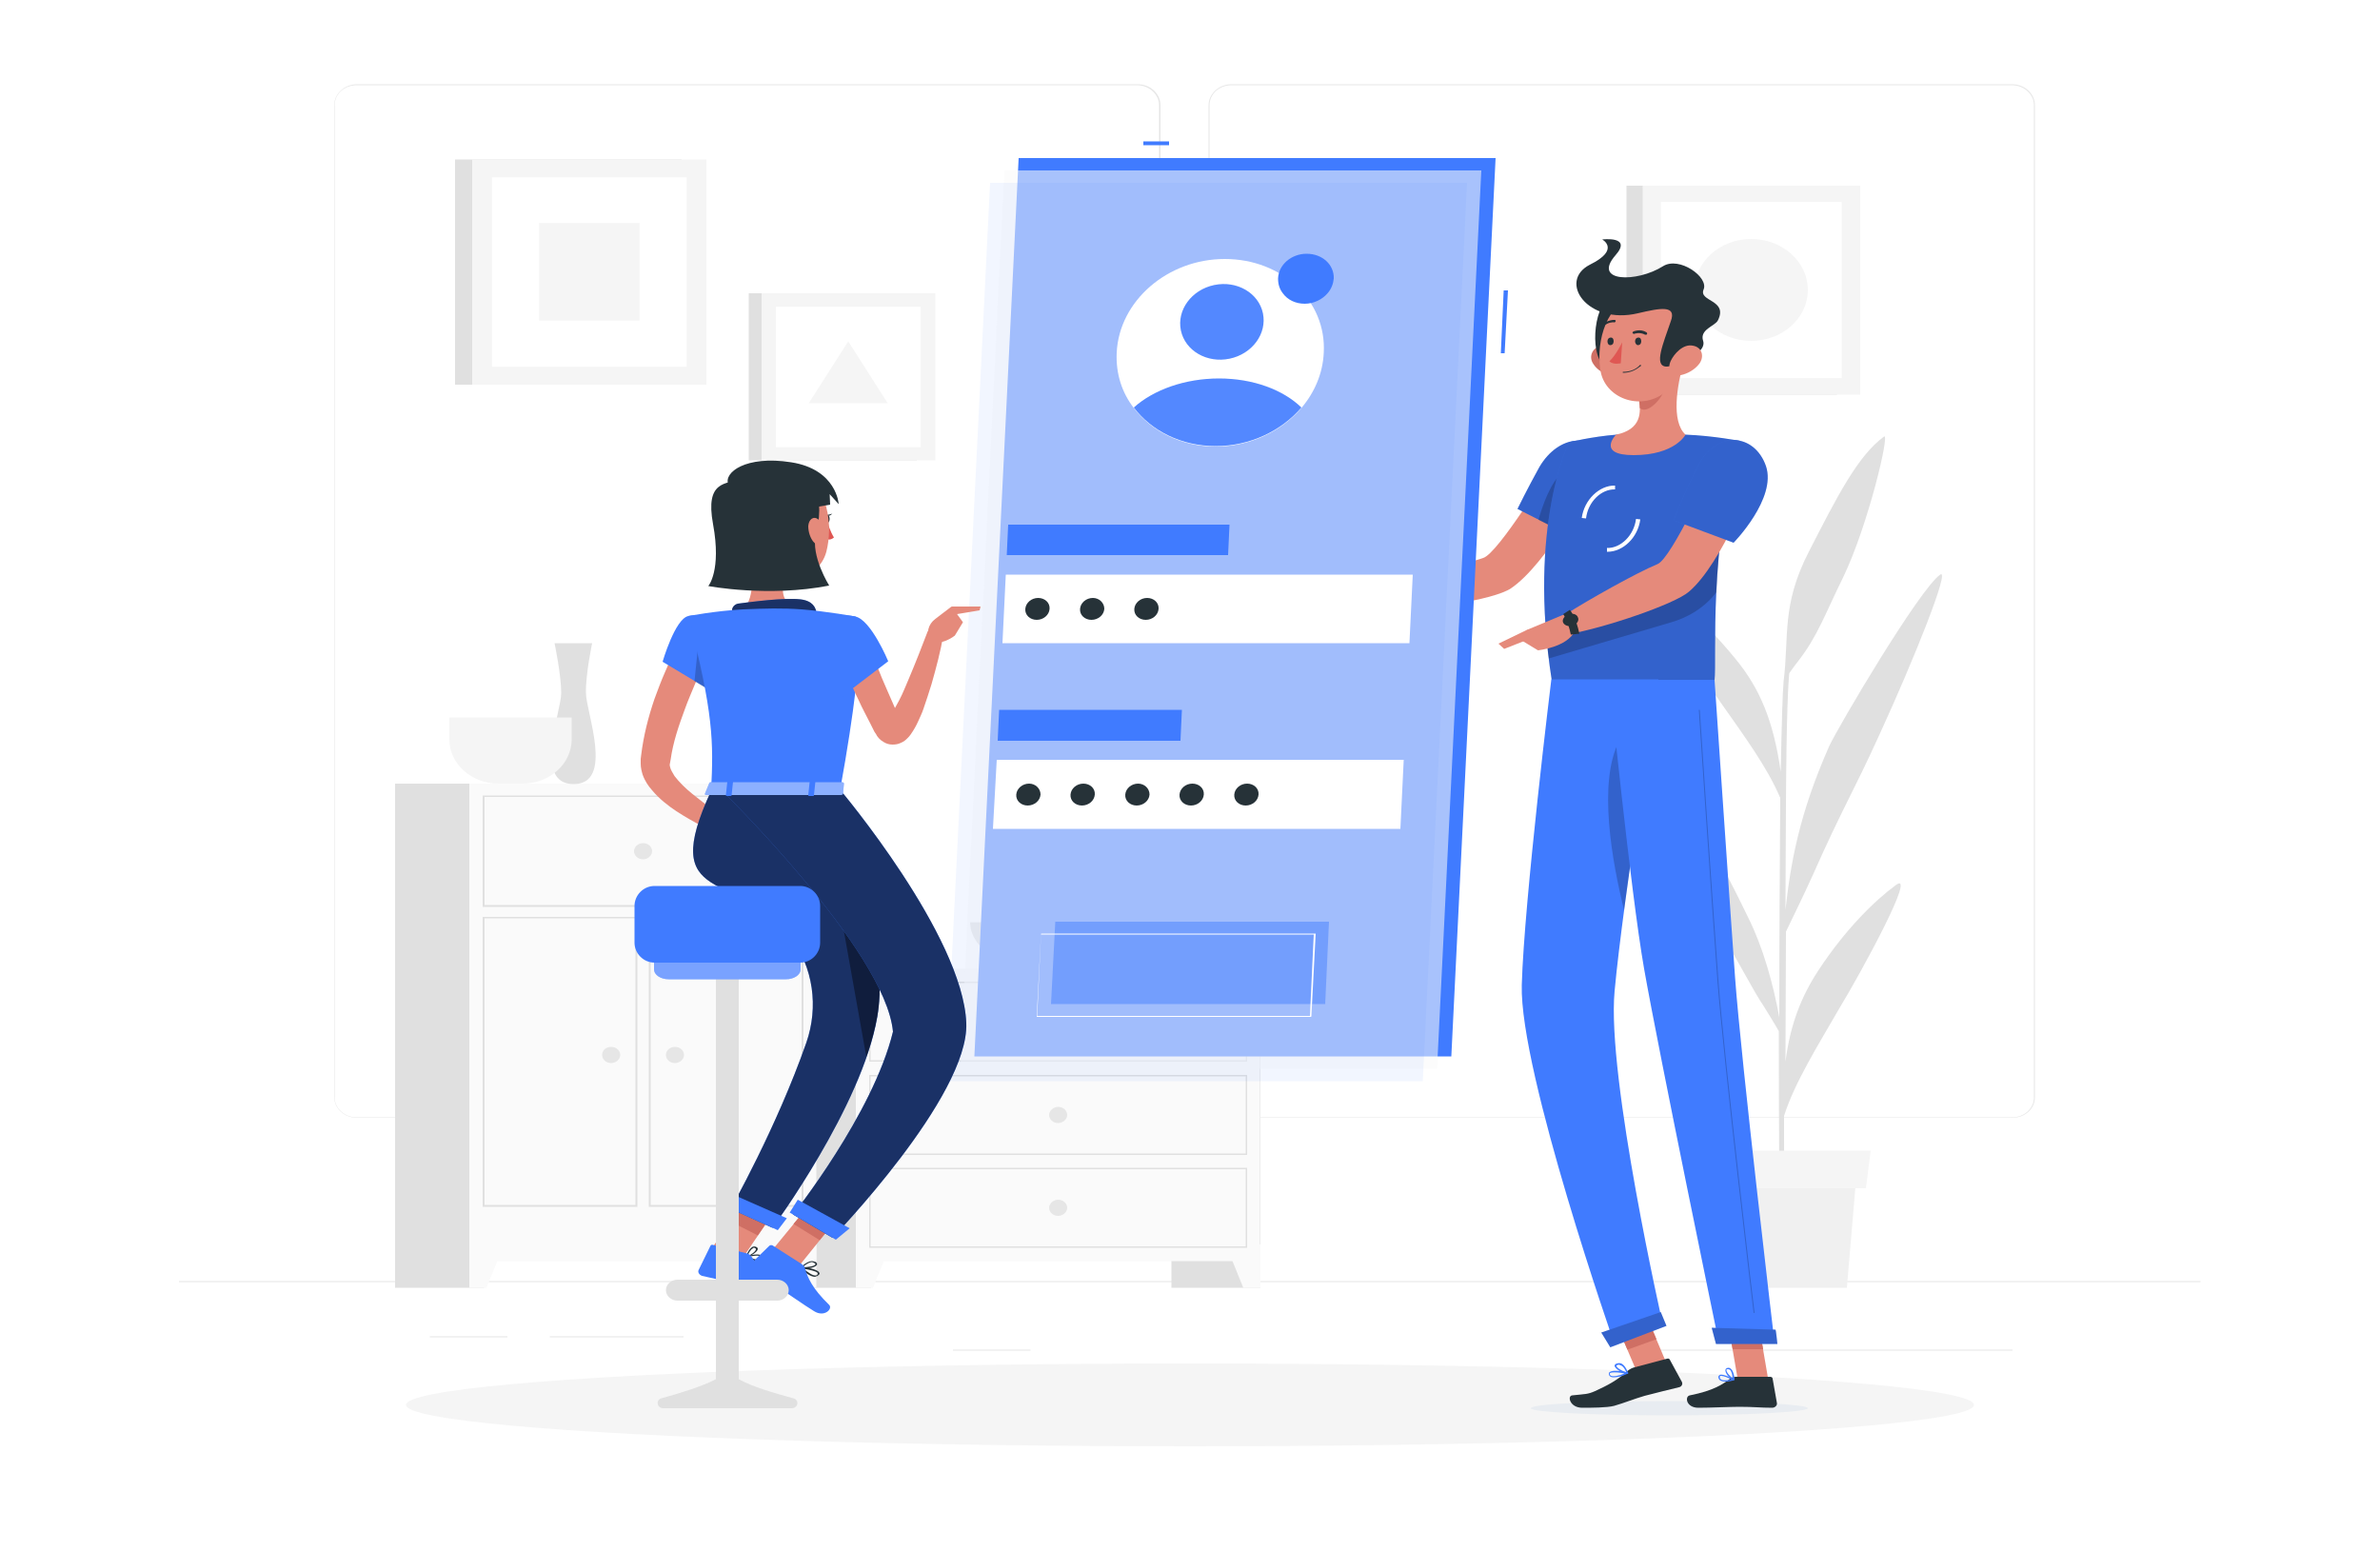 <?xml version="1.0" encoding="utf-8"?>
<!-- Generator: Adobe Illustrator 24.1.1, SVG Export Plug-In . SVG Version: 6.00 Build 0)  -->
<svg version="1.1" xmlns="http://www.w3.org/2000/svg" xmlns:xlink="http://www.w3.org/1999/xlink" x="0px" y="0px"
	 viewBox="0 0 500 325.9" style="enable-background:new 0 0 500 325.9;" xml:space="preserve">
<style type="text/css">
	.st0{fill:#FFFFFF;}
	.st1{fill:#E6E6E6;}
	.st2{fill:#E0E0E0;}
	.st3{fill:#FAFAFA;}
	.st4{fill:#F5F5F5;}
	.st5{fill:#F0F0F0;}
	.st6{display:none;}
	.st7{display:inline;}
	.st8{fill:#E58A7B;}
	.st9{fill:#407BFF;}
	.st10{opacity:0.2;}
	.st11{fill:#E8ECF1;}
	.st12{fill:#263238;}
	.st13{fill:#CF6F64;}
	.st14{fill:#DF5753;}
	.st15{opacity:0.56;fill:#FAFAFA;}
	.st16{opacity:7.000000e-02;fill:#407BFF;}
	.st17{opacity:0.47;fill:#407BFF;}
	.st18{opacity:0.1;fill:#FFFFFF;}
	.st19{opacity:0.6;}
	.st20{opacity:0.4;}
	.st21{opacity:0.4;fill:#FFFFFF;}
	.st22{opacity:0.3;fill:#FFFFFF;}
</style>
<g id="background_x5F_color">
	<rect class="st0" width="500" height="325.9"/>
</g>
<g id="Background_complete">
	<g>
		<g>
			<rect x="37.6" y="269.1" class="st1" width="424.7" height="0.2"/>
			<rect x="115.5" y="280.7" class="st1" width="28.1" height="0.2"/>
			<rect x="90.3" y="280.7" class="st1" width="16.3" height="0.2"/>
			<rect x="200.2" y="283.5" class="st1" width="16.3" height="0.2"/>
			<rect x="264.8" y="287.8" class="st1" width="36.7" height="0.2"/>
			<rect x="251.9" y="287.8" class="st1" width="5.4" height="0.2"/>
			<rect x="343.2" y="283.5" class="st1" width="79.6" height="0.2"/>
			<g>
				<path class="st1" d="M239,234.8h-164c-2.7,0-4.8-2-4.8-4.4V22.1c0-2.4,2.2-4.4,4.8-4.4h164c2.7,0,4.8,2,4.8,4.4v208.4
					C243.8,232.9,241.6,234.8,239,234.8z M74.9,17.9c-2.6,0-4.6,1.9-4.6,4.2v208.4c0,2.3,2.1,4.2,4.6,4.2h164c2.6,0,4.6-1.9,4.6-4.2
					V22.1c0-2.3-2.1-4.2-4.6-4.2H74.9z"/>
				<path class="st1" d="M422.7,234.8h-164c-2.7,0-4.8-2-4.8-4.4V22.1c0-2.4,2.2-4.4,4.8-4.4h164c2.7,0,4.8,2,4.8,4.4v208.4
					C427.5,232.9,425.4,234.8,422.7,234.8z M258.7,17.9c-2.6,0-4.6,1.9-4.6,4.2v208.4c0,2.3,2.1,4.2,4.6,4.2h164
					c2.6,0,4.6-1.9,4.6-4.2V22.1c0-2.3-2.1-4.2-4.6-4.2H258.7z"/>
			</g>
		</g>
		<g>
			<rect x="246.1" y="203.5" class="st2" width="18.7" height="67"/>
			<polygon class="st3" points="261.2,270.5 264.8,270.5 264.8,261.4 257.5,261.4 			"/>
			<rect x="164.3" y="203.5" class="st2" width="18.7" height="67"/>
			<rect x="179.8" y="203.5" class="st3" width="84.9" height="61.4"/>
			<path class="st2" d="M261.7,206.5v16.2h-78.8v-16.2H261.7 M262,206.2h-79.4v16.8H262V206.2L262,206.2z"/>
			<polygon class="st3" points="183.4,270.5 179.8,270.5 179.8,261.4 187.1,261.4 			"/>
			<path class="st1" d="M220.4,214.6c0,0.9,0.8,1.7,1.9,1.7c1,0,1.9-0.8,1.9-1.7c0-0.9-0.8-1.7-1.9-1.7
				C221.3,212.9,220.4,213.7,220.4,214.6z"/>
			<path class="st2" d="M261.7,226.1v16.2h-78.8v-16.2H261.7 M262,225.8h-79.4v16.8H262V225.8L262,225.8z"/>
			<path class="st1" d="M220.4,234.2c0,0.9,0.8,1.7,1.9,1.7c1,0,1.9-0.8,1.9-1.7c0-0.9-0.8-1.7-1.9-1.7
				C221.3,232.5,220.4,233.3,220.4,234.2z"/>
			<path class="st2" d="M261.7,245.6v16.2h-78.8v-16.2H261.7 M262,245.3h-79.4v16.8H262V245.3L262,245.3z"/>
			<path class="st1" d="M220.4,253.7c0,0.9,0.8,1.7,1.9,1.7c1,0,1.9-0.8,1.9-1.7c0-0.9-0.8-1.7-1.9-1.7
				C221.3,252,220.4,252.8,220.4,253.7z"/>
		</g>
		<g>
			<rect x="152.8" y="164.6" class="st2" width="18.7" height="105.9"/>
			<polygon class="st3" points="168,270.5 171.5,270.5 171.5,261.4 164.3,261.4 			"/>
			<rect x="83" y="164.6" class="st2" width="18.7" height="105.9"/>
			<rect x="98.6" y="164.6" class="st3" width="72.9" height="100.3"/>
			<path class="st2" d="M168.4,167.4v22.7h-66.6v-22.7H168.4 M168.8,167.1h-67.4v23.4h67.4V167.1L168.8,167.1z"/>
			<path class="st2" d="M168.4,192.9v60.2h-31.7v-60.2H168.4 M168.8,192.6h-32.5v60.9h32.5V192.6L168.8,192.6z"/>
			<path class="st2" d="M133.5,192.9v60.2h-31.7v-60.2H133.5 M133.9,192.6h-32.5v60.9h32.5V192.6L133.9,192.6z"/>
			<polygon class="st3" points="102.2,270.5 98.6,270.5 98.6,261.4 105.9,261.4 			"/>
			<path class="st1" d="M133.2,178.8c0,0.9,0.8,1.7,1.9,1.7c1,0,1.9-0.8,1.9-1.7c0-0.9-0.8-1.7-1.9-1.7
				C134,177.1,133.2,177.9,133.2,178.8z"/>
			<path class="st1" d="M139.9,221.6c0,0.9,0.8,1.7,1.9,1.7c1,0,1.9-0.8,1.9-1.7c0-0.9-0.8-1.7-1.9-1.7
				C140.8,219.9,139.9,220.6,139.9,221.6z"/>
			<path class="st1" d="M126.5,221.6c0,0.9,0.8,1.7,1.9,1.7c1,0,1.9-0.8,1.9-1.7c0-0.9-0.8-1.7-1.9-1.7
				C127.3,219.9,126.5,220.6,126.5,221.6z"/>
		</g>
		<path class="st2" d="M124.4,135.1h-7.9c0,0,1.4,6.6,1.4,10.5c0,3.9-6,19.1,2.6,19.1c8.6,0,2.6-15.2,2.6-19.1
			C123,141.7,124.4,135.1,124.4,135.1z"/>
		<path class="st4" d="M94.4,150.7v4.6c0,5.1,4.6,9.3,10.3,9.3h5.1c5.7,0,10.3-4.2,10.3-9.3v-4.6H94.4z"/>
		<path class="st2" d="M203.8,193.7c0,5.4,6.7,9.8,14.8,9.8h7.3c8.1,0,14.8-4.4,14.8-9.8H203.8z"/>
		<g>
			<path class="st2" d="M398.3,185.9c-4.5,3.3-10.6,9.3-16.2,17.8c-3.7,5.6-6,11.5-7,19.3c0-8.8,0.1-18.3,0.1-27.3
				c1.1-2.3,3.7-7.6,5.6-11.8c6.2-14,8.5-17.4,14-29.5c7.4-16.1,15-35.2,12.8-33.7c-4.4,3.1-21.4,31.9-23.3,36
				c-6.3,14.2-8.1,24.5-9.2,34.4c0-8.4,0.1-16.1,0.1-22.1c0.1-19.4,0.5-25.7,0.7-27.6c0.7-1,1.5-2.1,2-2.7c4-5.2,5.5-9.7,9.3-17.4
				c5.3-11,9.9-30.6,8.6-29.6c-5.6,4.1-10,12.9-15.8,24.2c-5.8,11.3-4.1,17.7-5.3,27.3c-0.2,1.9-0.4,9-0.6,18.9
				c-1.5-10.5-4.3-17.4-9.5-23.7c-6.3-7.7-12.4-13-16.9-15.7c-4.5-2.7,7.7,16.3,13.6,24.6c5.2,7.4,10,13.9,12.7,20.3
				c-0.1,13.4-0.2,30.3-0.2,46.1c-1.3-7.2-3.5-14.9-6.5-20.9c-3.5-7.2-8.9-18.2-13.2-22c-1-0.9,4.5,20.5,8,26.2
				c3.6,5.7,6.2,11.1,8.4,14.3c0.5,0.8,2.3,3.7,3.2,5.3c0,19.2,0.1,36.2,0.3,42h0.9c-0.1-1.5-0.1-11.3-0.1-24.2
				c2.2-7,7.3-15.1,11.5-22.4C391.1,204.1,402.8,182.6,398.3,185.9z"/>
			<g>
				<polygon class="st5" points="388,270.5 361.4,270.5 359.3,246.9 390,246.9 				"/>
				<polygon class="st4" points="392,249.6 357.4,249.6 356.4,241.7 393,241.7 				"/>
			</g>
		</g>
		<g>
			<rect x="95.6" y="33.5" class="st2" width="47.6" height="47.3"/>
			<rect x="99.2" y="33.5" class="st4" width="49.2" height="47.3"/>
			
				<rect x="103.9" y="36.6" transform="matrix(-1.836970e-16 1 -1 -1.836970e-16 180.856 -66.669)" class="st0" width="39.8" height="40.9"/>
			
				<rect x="113.5" y="46.5" transform="matrix(-1.836970e-16 1 -1 -1.836970e-16 180.856 -66.669)" class="st4" width="20.5" height="21.1"/>
		</g>
		<g>
			<g>
				<rect x="341.7" y="39" class="st2" width="44.2" height="43.9"/>
				<rect x="345.1" y="39" class="st4" width="45.7" height="43.9"/>
				
					<rect x="349.4" y="41.9" transform="matrix(-1.836970e-16 1 -1 -1.836970e-16 428.82 -306.973)" class="st0" width="37" height="38"/>
			</g>
			<ellipse class="st4" cx="367.9" cy="60.9" rx="11.9" ry="10.7"/>
		</g>
		<g>
			<g>
				<rect x="157.3" y="61.6" class="st2" width="35.3" height="35.1"/>
				<rect x="160" y="61.6" class="st4" width="36.5" height="35.1"/>
				
					<rect x="163.5" y="64" transform="matrix(-1.836970e-16 1 -1 -1.836970e-16 257.41 -99.072)" class="st0" width="29.5" height="30.4"/>
				<polygon class="st4" points="178.2,71.7 169.9,84.7 186.5,84.7 				"/>
			</g>
		</g>
	</g>
</g>
<g id="Background_simple" class="st6">
	<g class="st7">
		<path class="st4" d="M134.5,195.9c58.5,60.4,135.5,102.2,206.8,34.6c36.8-34.8,85.3-128.9,37.4-172
			c-66.1-59.3-104,37.8-153.4,50.9c-33.9,9-62.3-43-102.9-8.3C90.4,128.6,110.1,170.8,134.5,195.9z"/>
	</g>
</g>
<g id="Shadow">
	<ellipse class="st4" cx="250" cy="295.1" rx="164.7" ry="8.7"/>
</g>
<g id="Character_2">
	<g>
		<path class="st8" d="M334.3,101l-8.4-3.1c0,0-11.1,18.3-14.3,19.3c-4.3,1.3-13.3,4.8-18.6,5.4c-0.7,0.8-1.9,3.2-1.8,4
			c7.1,2.2,22.8-0.7,26.2-3C325,118.5,334.3,101,334.3,101z"/>
		<g>
			<path class="st9" d="M336.9,96.8c1.6,5.3-6.9,15.8-6.9,15.8l-11.2-5.7c0,0,2.1-4.3,4.6-8.8C327.5,91.1,335.1,90.8,336.9,96.8z"/>
			<path class="st10" d="M336.9,96.8c1.6,5.3-6.9,15.8-6.9,15.8l-11.2-5.7c0,0,2.1-4.3,4.6-8.8C327.5,91.1,335.1,90.8,336.9,96.8z"
				/>
		</g>
		<path class="st10" d="M323.2,109.2l4.4,2.2l0.8-12.2C325.8,101,324,106.4,323.2,109.2z"/>
		<g>
			<path class="st9" d="M329.6,92.9c0,0-8.7,17.5-3.6,50c10.3,0,29.2,0,34.2,0c0.5-4.7-1.3-27.9,5.3-50.3c0,0-5.8-1.1-11.4-1.3
				c-4.4-0.2-10.7-0.3-14.5,0C334.4,91.7,329.6,92.9,329.6,92.9z"/>
			<path class="st10" d="M329.6,92.9c0,0-8.7,17.5-3.6,50c10.3,0,29.2,0,34.2,0c0.5-4.7-1.3-27.9,5.3-50.3c0,0-5.8-1.1-11.4-1.3
				c-4.4-0.2-10.7-0.3-14.5,0C334.4,91.7,329.6,92.9,329.6,92.9z"/>
		</g>
		<path class="st11" d="M321.6,295.8c-0.1,0.8,12.9,1.5,29,1.5s29.1-0.7,29.2-1.5c0.1-0.8-12.9-1.5-29-1.5
			C334.7,294.3,321.7,294.9,321.6,295.8z"/>
		<polygon class="st8" points="350.5,287.3 344.4,289.4 339.2,277.2 345.3,275 		"/>
		<polygon class="st8" points="371.5,289.9 365.1,289.9 362.8,276.5 369.2,276.5 		"/>
		<path class="st12" d="M364.7,289.2l7.2,0c0.3,0,0.5,0.2,0.5,0.4l0.9,5.1c0.1,0.5-0.4,1-1,1c-2.5,0-3.7-0.2-6.9-0.2
			c-1.9,0-6,0.2-8.6,0.2c-2.6,0-2.9-2.4-1.8-2.6c5-1,6.9-2.3,8.6-3.6C363.9,289.3,364.3,289.2,364.7,289.2z"/>
		<path class="st12" d="M343.4,287.2l6.8-1.8c0.3-0.1,0.5,0,0.6,0.2l2.5,4.6c0.3,0.5,0,1.1-0.6,1.2c-2.5,0.6-4.1,1-7.2,1.8
			c-2.1,0.6-4.3,1.5-6.4,2.1c-1.5,0.4-4.9,0.4-6.7,0.4c-2.6,0-3.2-2.5-2.1-2.6c2.8-0.3,3.2-0.2,4.8-0.9c2.6-1.2,4.6-2.2,6.9-4.3
			C342.4,287.6,342.9,287.3,343.4,287.2z"/>
		<path class="st8" d="M294,122.5l-7-2.7l-2.9,7c0,0,4.1,0.7,8.7,0L294,122.5z"/>
		<polygon class="st8" points="281.8,119.7 281.6,124.3 284.1,126.9 287,119.8 		"/>
		<g>
			<polygon class="st13" points="339.2,277.2 341.9,283.5 348,281.3 345.3,275 			"/>
			<polygon class="st13" points="369.2,276.5 362.8,276.5 364,283.4 370.4,283.4 			"/>
		</g>
		<path class="st10" d="M324.9,134c0.1,1.4,0.3,2.8,0.5,4.3l25.4-7.5c4-1.1,7.4-3.3,9.8-6.4c0.1-2.1,0.2-4.2,0.4-6.5
			c0.1-1.1,0.2-2.2,0.3-3.4c0.1-1.2,0.3-2.4,0.4-3.6L324.9,134z"/>
		<path class="st0" d="M333.2,108.9l-0.9-0.1c0.5-3.8,3.7-6.9,7-6.8l0,0.8C336.4,102.7,333.6,105.4,333.2,108.9z"/>
		<path class="st0" d="M337.7,115.9c0,0-0.1,0-0.1,0l0-0.8c2.9,0.1,5.7-2.7,6.1-6.1l0.9,0.1C344.1,112.9,341,115.9,337.7,115.9z"/>
		<path class="st8" d="M353.6,76.5c-1.2,4.2-2.6,12,0.5,14.8c0,0-2.2,4.3-10.9,4.3c-7.9,0-3.7-4.3-3.7-4.3c5.3-1.1,5.4-4.6,4.7-7.9
			L353.6,76.5z"/>
		<path class="st13" d="M349.7,79.3l-5.5,4.1c0.2,0.8,0.3,1.6,0.3,2.3c1.6,1.5,4.9-2.2,5.2-4.1C349.9,80.6,349.9,79.7,349.7,79.3z"
			/>
		<path class="st13" d="M334.7,76.4c0.8,1.3,2.2,2.1,3.6,2.4c2,0.4,3.1-1.3,2.5-3c-0.5-1.5-2.2-3.6-4.2-3.2
			C334.5,72.9,333.7,74.9,334.7,76.4z"/>
		<path class="st12" d="M338,62.9c-3.2,1.3-4.3,12.7-0.3,14.4C341.7,79,344,60.4,338,62.9z"/>
		<path class="st8" d="M354.5,70.1c-0.8,5.7-0.9,9.1-4.3,12c-5.1,4.4-12.7,1.8-13.9-3.9c-1-5.1,0.4-13.6,6.7-15.9
			C349.4,60,355.3,64.4,354.5,70.1z"/>
		<path class="st12" d="M344.1,65.8c4.7-1.1,8.2-1.8,6.9,1.7c-1.6,4.7-3.6,9.3-1,9.5c1.6,0.1,8.7-2.6,7.8-5.4
			c-0.8-2.4,2.5-3.1,3.1-4.3c2.2-4.4-4.1-3.9-3-6.5c1.1-2.6-5.1-7-8.5-4.9c-5.5,3.5-15,3.4-10-2.3c3.6-4.1-2.8-3.3-2.8-3.3
			s3.9,2.1-2.6,5.3C327.2,59.1,333.5,68.3,344.1,65.8z"/>
		<path class="st8" d="M357,76.4c-1,1.3-2.5,2.1-3.9,2.4c-2.1,0.4-2.9-1.3-2.1-3c0.7-1.5,2.6-3.6,4.6-3.2
			C357.6,72.9,358.1,74.9,357,76.4z"/>
		<path class="st9" d="M325.9,142.8c0,0-5.7,46.4-6.2,64.1c-0.5,18.3,19.5,75.5,19.5,75.5l10.2-3.9c0,0-11.9-52.3-10.2-70.3
			c1.8-19.6,9.2-65.5,9.2-65.5H325.9z"/>
		<path class="st10" d="M340.2,155.6c-4.6,8.6-1.5,25.6,1,35.6c0.9-7.1,2.1-14.8,3.1-21.9C344.2,158.3,343.3,149.8,340.2,155.6z"/>
		<path class="st9" d="M348.9,275.6c0,0,1.2,2.9,1.2,2.9l-11.8,4.5l-1.9-3.1L348.9,275.6z"/>
		<path class="st9" d="M338.1,142.8c0,0,4.4,44.2,7.3,60.7c3.2,18.1,15.7,78.5,15.7,78.5h11.7c0,0-7-58.9-8.3-76.8
			c-1.4-19.5-4.3-62.4-4.3-62.4H338.1z"/>
		<path class="st9" d="M373,279.3c0.1,0,0.4,3,0.4,3h-12.9l-0.9-3.4L373,279.3z"/>
		<path class="st10" d="M368.5,275.8c-0.1,0-0.1,0-0.1-0.1c-0.1-0.5-6.4-53.7-7.6-69.8c-1.3-17.5-3.9-56.3-3.9-56.7
			c0-0.1,0-0.1,0.1-0.1c0,0,0,0,0,0c0.1,0,0.1,0,0.1,0.1c0,0.4,2.6,39.2,3.9,56.7c1.2,16.1,7.5,69.3,7.6,69.8
			C368.6,275.7,368.6,275.8,368.5,275.8C368.5,275.8,368.5,275.8,368.5,275.8z"/>
		<path class="st12" d="M344.8,71.7c0,0.5-0.3,0.8-0.7,0.8c-0.3,0-0.6-0.4-0.6-0.8c0-0.5,0.3-0.8,0.7-0.8
			C344.6,70.9,344.8,71.2,344.8,71.7z"/>
		<path class="st12" d="M339,71.7c0,0.5-0.3,0.8-0.7,0.8s-0.6-0.4-0.6-0.8c0-0.5,0.3-0.8,0.7-0.8C338.8,70.9,339,71.2,339,71.7z"/>
		<path class="st14" d="M340.8,71.9c0,0-1.3,2.7-2.7,4c0.9,0.8,2.4,0.4,2.4,0.4L340.8,71.9z"/>
		<path class="st12" d="M341,78.3c-0.1,0-0.1-0.1-0.1-0.1c0-0.1,0.1-0.1,0.2-0.1c2.3,0,3.4-1.4,3.4-1.4c0.1-0.1,0.1-0.1,0.2,0
			c0.1,0,0.1,0.1,0,0.2C344.6,76.8,343.4,78.3,341,78.3z"/>
		<path class="st12" d="M345.9,70.3c-0.1,0-0.2,0-0.3,0c-1.1-0.6-2.2-0.2-2.2-0.2c-0.1,0.1-0.3,0-0.4-0.1c-0.1-0.1,0-0.3,0.2-0.4
			c0.1,0,1.4-0.6,2.7,0.2c0.1,0.1,0.2,0.2,0.1,0.4C346,70.2,345.9,70.3,345.9,70.3z"/>
		<path class="st12" d="M336.7,68.7c0,0-0.1,0-0.1-0.1c-0.1-0.1-0.1-0.3,0-0.4c1.2-1.1,2.6-1,2.6-1c0.2,0,0.3,0.2,0.2,0.3
			c0,0.1-0.2,0.3-0.4,0.2l0,0c0,0-1.1-0.1-2.1,0.8C337,68.7,336.8,68.8,336.7,68.7z"/>
		<path class="st8" d="M368.7,100.1l-8.8-2.1c0,0-8.7,19.3-11.7,20.5c-4.2,1.7-14.7,7.6-19.2,10.5c-0.2,1-0.1,3.5,0.5,4.2
			c7.6-1.3,22.3-6.3,25.3-8.9C361.8,118.4,368.7,100.1,368.7,100.1z"/>
		<path class="st9" d="M362.5,290.2c-0.5,0-0.9-0.1-1.2-0.3c-0.2-0.2-0.3-0.4-0.3-0.7c0-0.2,0.2-0.3,0.3-0.4
			c0.7-0.3,2.7,0.8,2.9,0.9c0,0,0.1,0.1,0.1,0.1c0,0.1-0.1,0.1-0.1,0.1C363.8,290.1,363.1,290.2,362.5,290.2z M361.6,289
			c-0.1,0-0.1,0-0.2,0c0,0-0.1,0.1-0.1,0.2c0,0.2,0,0.4,0.2,0.5c0.3,0.3,1.2,0.3,2.3,0.1C363.1,289.4,362.1,289,361.6,289z"/>
		<path class="st9" d="M364.2,290C364.1,290,364.1,290,364.2,290c-0.7-0.3-1.9-1.6-1.7-2.3c0-0.1,0.1-0.3,0.5-0.4
			c0.2,0,0.4,0,0.6,0.2c0.7,0.5,0.8,2.2,0.8,2.3C364.3,289.9,364.3,289.9,364.2,290C364.2,290,364.2,290,364.2,290z M363,287.6
			C363,287.6,363,287.7,363,287.6c-0.3,0-0.3,0.1-0.3,0.1c-0.1,0.4,0.6,1.3,1.3,1.8c0-0.5-0.2-1.5-0.6-1.8
			C363.3,287.7,363.2,287.6,363,287.6z"/>
		<path class="st9" d="M340,289.2c-0.6,0.1-1.2,0.2-1.6,0c-0.2-0.1-0.4-0.3-0.4-0.6c0-0.2,0-0.3,0.2-0.4c0.7-0.6,3.5,0,3.8,0.1
			c0.1,0,0.1,0.1,0.1,0.1c0,0.1,0,0.1-0.1,0.1C341.4,288.8,340.7,289.1,340,289.2z M338.6,288.3c-0.1,0-0.2,0.1-0.3,0.1
			c-0.1,0-0.1,0.1-0.1,0.2c0,0.2,0.1,0.3,0.3,0.4c0.5,0.2,1.5,0,2.8-0.5C340.4,288.3,339.2,288.2,338.6,288.3z"/>
		<path class="st9" d="M341.9,288.6C341.9,288.6,341.8,288.6,341.9,288.6c-0.9-0.1-2.6-1-2.7-1.7c0-0.2,0.1-0.4,0.5-0.5
			c0.3-0.1,0.6-0.1,0.9,0c0.9,0.4,1.4,1.9,1.4,1.9C342,288.5,342,288.5,341.9,288.6C341.9,288.6,341.9,288.6,341.9,288.6z
			 M339.9,286.7C339.8,286.7,339.8,286.7,339.9,286.7c-0.4,0.1-0.3,0.2-0.3,0.2c0,0.4,1.2,1.1,2.1,1.4c-0.2-0.4-0.6-1.3-1.2-1.5
			C340.2,286.7,340.1,286.6,339.9,286.7z"/>
		<path class="st8" d="M329.7,128.6l-8.9,3.7l-1,2.3l3.3,2c0,0,6.1-0.6,7.8-4.1L329.7,128.6z"/>
		<path class="st12" d="M330,133.3c-0.6-3-1.6-4.3-1.6-4.3l1.4-0.9c0.1,0.1,1.3,1.6,2,5L330,133.3z"/>
		<path class="st12" d="M331.5,129.7c0.3,0.6-0.2,1.4-1,1.7c-0.9,0.3-1.8,0-2.1-0.6c-0.3-0.6,0.2-1.4,1-1.7
			C330.3,128.7,331.3,129,331.5,129.7z"/>
		<polygon class="st8" points="314.8,135.2 316,136.3 323.9,133.2 320.8,132.3 		"/>
		<path class="st10" d="M348.9,275.6c0,0,1.2,2.9,1.2,2.9l-11.8,4.5l-1.9-3.1L348.9,275.6z"/>
		<path class="st10" d="M373,279.3c0.1,0,0.4,3,0.4,3h-12.9l-0.9-3.4L373,279.3z"/>
		<g>
			<path class="st9" d="M371,97.9c2.3,6.8-6.8,16.1-6.8,16.1l-12.6-4.7c0,0,1.8-4.9,5.2-11.6C360.6,90.3,368.6,91,371,97.9z"/>
			<path class="st10" d="M371,97.9c2.3,6.8-6.8,16.1-6.8,16.1l-12.6-4.7c0,0,1.8-4.9,5.2-11.6C360.6,90.3,368.6,91,371,97.9z"/>
		</g>
	</g>
</g>
<g id="Screen">
	<g>
		<rect x="240.2" y="29.7" class="st9" width="5.4" height="0.8"/>
		<polygon class="st9" points="316.1,74.2 315.3,74.2 315.9,61 316.8,61 		"/>
		<polygon class="st9" points="314.2,33.2 214,33.2 204.7,221.9 304.9,221.9 		"/>
		<polygon class="st15" points="311.2,35.8 211,35.8 201.7,224.5 301.9,224.5 		"/>
		<polygon class="st16" points="308.2,38.4 208,38.4 198.7,227.1 298.9,227.1 		"/>
		<polygon class="st0" points="296.8,120.7 211.3,120.7 210.6,135.1 296.1,135.1 		"/>
		<polygon class="st9" points="258.3,110.2 211.8,110.2 211.5,116.6 258,116.6 		"/>
		<polygon class="st0" points="294.9,159.6 209.4,159.6 208.6,174.1 294.2,174.1 		"/>
		<polygon class="st17" points="279.2,193.6 221.7,193.6 220.8,210.9 278.4,210.9 		"/>
		<path class="st0" d="M275.4,213.6h-57.5c0,0-0.1,0-0.1,0c0,0,0,0,0-0.1l0.9-17.3c0,0,0-0.1,0.1-0.1h57.5c0,0,0.1,0,0.1,0
			c0,0,0,0,0,0.1l-0.9,17.3C275.5,213.5,275.4,213.6,275.4,213.6z M217.9,213.4h57.3l0.8-17.1h-57.3L217.9,213.4z"/>
		<polygon class="st9" points="248.3,149.1 209.9,149.1 209.6,155.6 248,155.6 		"/>
		<path class="st0" d="M278.1,74.1c-0.2,4.3-1.9,8.3-4.7,11.6c-4.2,4.9-10.8,8.1-18,8.1c-7.2,0-13.5-3.2-17.2-8.1
			c-2.5-3.2-3.8-7.2-3.6-11.6c0.5-10.9,10.7-19.7,22.7-19.7C269.4,54.4,278.7,63.2,278.1,74.1z"/>
		<path class="st9" d="M280.2,58.5c-0.1,1.1-0.5,2.2-1.3,3.1c-1.1,1.3-2.9,2.2-4.8,2.2c-1.9,0-3.6-0.8-4.6-2.2c-0.7-0.9-1-1.9-1-3.1
			c0.1-2.9,2.8-5.2,6-5.2C277.8,53.3,280.3,55.6,280.2,58.5z"/>
		<path class="st12" d="M220.5,127.9c-0.1,1.3-1.3,2.3-2.7,2.3c-1.4,0-2.5-1-2.4-2.3c0.1-1.3,1.3-2.3,2.7-2.3
			C219.5,125.6,220.6,126.6,220.5,127.9z"/>
		<path class="st12" d="M232,127.9c-0.1,1.3-1.3,2.3-2.7,2.3c-1.4,0-2.5-1-2.4-2.3c0.1-1.3,1.3-2.3,2.7-2.3
			C230.9,125.6,232,126.6,232,127.9z"/>
		<path class="st12" d="M243.4,127.9c-0.1,1.3-1.3,2.3-2.7,2.3c-1.4,0-2.5-1-2.4-2.3c0.1-1.3,1.3-2.3,2.7-2.3
			C242.4,125.6,243.5,126.6,243.4,127.9z"/>
		<path class="st12" d="M218.6,166.9c-0.1,1.3-1.3,2.3-2.7,2.3c-1.4,0-2.5-1-2.4-2.3c0.1-1.3,1.3-2.3,2.7-2.3
			C217.5,164.6,218.6,165.6,218.6,166.9z"/>
		<path class="st12" d="M230,166.9c-0.1,1.3-1.3,2.3-2.7,2.3s-2.5-1-2.4-2.3c0.1-1.3,1.3-2.3,2.7-2.3
			C229,164.6,230.1,165.6,230,166.9z"/>
		<path class="st12" d="M241.5,166.9c-0.1,1.3-1.3,2.3-2.7,2.3s-2.5-1-2.4-2.3c0.1-1.3,1.3-2.3,2.7-2.3
			C240.4,164.6,241.5,165.6,241.5,166.9z"/>
		<path class="st12" d="M252.9,166.9c-0.1,1.3-1.3,2.3-2.7,2.3c-1.4,0-2.5-1-2.4-2.3c0.1-1.3,1.3-2.3,2.7-2.3
			C251.9,164.6,253,165.6,252.9,166.9z"/>
		<path class="st12" d="M264.4,166.9c-0.1,1.3-1.3,2.3-2.7,2.3c-1.4,0-2.5-1-2.4-2.3c0.1-1.3,1.3-2.3,2.7-2.3
			C263.4,164.6,264.5,165.6,264.4,166.9z"/>
		<g>
			
				<ellipse transform="matrix(0.979 -0.204 0.204 0.979 -8.376 53.891)" class="st9" cx="256.7" cy="67.5" rx="8.8" ry="7.9"/>
			<path class="st9" d="M273.4,85.6c-4.2,4.9-10.8,8.1-18,8.1c-7.2,0-13.5-3.2-17.2-8.1c4.1-3.7,10.7-6.1,17.9-6.1
				C263.3,79.5,269.6,81.9,273.4,85.6z"/>
			
				<ellipse transform="matrix(0.979 -0.204 0.204 0.979 -8.376 53.891)" class="st18" cx="256.7" cy="67.5" rx="8.8" ry="7.9"/>
			<path class="st18" d="M273.4,85.6c-4.2,4.9-10.8,8.1-18,8.1c-7.2,0-13.5-3.2-17.2-8.1c4.1-3.7,10.7-6.1,17.9-6.1
				C263.3,79.5,269.6,81.9,273.4,85.6z"/>
		</g>
	</g>
</g>
<g id="Character_1">
	<g>
		<g>
			<path class="st8" d="M148.4,138.6c-0.8,1.6-1.7,3.3-2.4,5.1c-0.7,1.7-1.5,3.5-2.1,5.2c-1.3,3.5-2.5,7-3,10.6l-0.2,1.1
				c0,0.1,0,0.3,0.1,0.6c0.1,0.5,0.5,1.1,0.9,1.8c1,1.3,2.3,2.6,3.8,3.8c1.5,1.2,3,2.4,4.7,3.5c1.6,1.1,3.3,2.2,5,3.3l-1.6,2.7
				c-4-1.6-7.8-3.5-11.5-5.9c-1.8-1.2-3.6-2.6-5.1-4.4c-0.8-0.9-1.5-1.9-2-3.3c-0.2-0.7-0.4-1.4-0.4-2.3c0-0.2,0-0.5,0-0.6l0-0.4
				l0.1-0.8c0.5-4.1,1.5-8,2.8-11.8c0.7-1.9,1.4-3.8,2.2-5.6c0.8-1.9,1.6-3.6,2.7-5.5L148.4,138.6z"/>
			<path class="st8" d="M153.9,173.1l6-2.8l-1.6,6c0,0-4.1,1-6-0.8L153.9,173.1z"/>
			<polygon class="st8" points="165.4,171.4 163.8,176.3 158.4,176.4 159.9,170.4 			"/>
			<path class="st14" d="M173.9,109.9c0,0,0.5,1.7,1.3,3c-0.7,0.6-1.3,0.4-1.3,0.4V109.9z"/>
			<ellipse class="st12" cx="173.7" cy="109" rx="0.6" ry="0.9"/>
			<path class="st12" d="M173.6,108.2l1.3-0.3C174.9,107.8,174.2,108.7,173.6,108.2z"/>
			<path class="st8" d="M157.3,115.5c0.8,3.6,1.5,10.1-1.2,12.5c0,0,1.1,3.6,8.4,3.6c8.1,0,3.9-3.6,3.9-3.6c-4.4-1-4.3-3.9-3.5-6.7
				L157.3,115.5z"/>
			<path class="st8" d="M155.2,107.4c0.4,6,0.4,8.5,3.8,11.6c5,4.6,13,2.9,14.6-3.1c1.4-5.4,0.5-14.2-5.9-16.6
				C161.3,96.9,154.8,101.4,155.2,107.4z"/>
			<path class="st12" d="M155.8,100.6c-3.3,1.1-7.7,0.3-6,9.5c1.8,9.8-1,13-1,13s12.6,2.4,25.4-0.1c0,0-3.9-6.2-2.8-10.7
				c1.4-5.8,0.3-7.9,0.3-7.9S160.5,99.1,155.8,100.6z"/>
			<path class="st8" d="M169.8,110.5c0,1.2,0.4,2.4,1,3.2c0.9,1.2,2,0.7,2.2-0.6c0.2-1.2,0.1-3.2-1.1-4
				C170.9,108.3,169.9,109.1,169.8,110.5z"/>
			<path class="st12" d="M153,101.7c-1-2.4,3.6-6.1,13.2-4.6c9.6,1.5,10,8.8,10,8.8l-1.9-2.1l0.1,2.2l-9.9,1.7L153,101.7z"/>
			<g>
				<path class="st9" d="M153.8,128.4L153.8,128.4c-0.1-0.7,0.4-1.4,1.2-1.6c3-0.4,9.8-1.3,13.2-0.9c2.5,0.3,3.2,1.7,3.3,2.8
					c0.1,0.8-0.7,1.5-1.6,1.5l-14.8-0.6C154.5,129.5,153.9,129,153.8,128.4z"/>
				<path class="st19" d="M153.8,128.4L153.8,128.4c-0.1-0.7,0.4-1.4,1.2-1.6c3-0.4,9.8-1.3,13.2-0.9c2.5,0.3,3.2,1.7,3.3,2.8
					c0.1,0.8-0.7,1.5-1.6,1.5l-14.8-0.6C154.5,129.5,153.9,129,153.8,128.4z"/>
			</g>
			<polygon class="st8" points="162.3,262.5 167.8,266 176.9,254.7 171.5,251.3 			"/>
			<polygon class="st8" points="149.5,262.3 155.3,265.3 163.4,253.4 157.6,250.4 			"/>
			<g>
				<polygon class="st13" points="176.9,254.7 172.2,260.5 166.7,257.1 171.5,251.3 				"/>
				<polygon class="st13" points="157.6,250.4 163.4,253.4 159.2,259.5 153.5,256.6 				"/>
			</g>
			<g>
				<path class="st9" d="M166.9,165.9c0,0,21.4,24.4,17.4,47.7c-3.2,18.8-22,44.3-22,44.3l-8.8-4c0,0,9.6-16.9,15.9-34.9
					c2.6-7.5,1.5-15.8-3.4-22.3c-10.8-14.3-28.2-5.8-16.5-30.8H166.9z"/>
				<path class="st19" d="M166.9,165.9c0,0,21.4,24.4,17.4,47.7c-3.2,18.8-22,44.3-22,44.3l-8.8-4c0,0,9.6-16.9,15.9-34.9
					c2.6-7.5,1.5-15.8-3.4-22.3c-10.8-14.3-28.2-5.8-16.5-30.8H166.9z"/>
			</g>
			<path class="st20" d="M177.4,181.5l-3.1-2.8c0,0.2,6,33.8,7.7,43.3c1-2.9,1.8-5.8,2.3-8.5C186.3,202.1,182.1,190.5,177.4,181.5z"
				/>
			<g>
				<path class="st9" d="M176.5,165.9c0,0,25.8,30.6,26.5,49c0.6,15.4-28.1,45.1-28.1,45.1l-8.3-4.9c0,0,16.8-21.1,21-38.4
					c-1.6-17.1-36.1-50.8-36.1-50.8H176.5z"/>
				<path class="st19" d="M176.5,165.9c0,0,25.8,30.6,26.5,49c0.6,15.4-28.1,45.1-28.1,45.1l-8.3-4.9c0,0,16.8-21.1,21-38.4
					c-1.6-17.1-36.1-50.8-36.1-50.8H176.5z"/>
			</g>
			<path class="st9" d="M144.6,129.4c-2.8,0.6-5.4,9.6-5.4,9.6l10.8,6.5c0,0,3.6-7.2,2.3-10.3C151,131.9,148.1,128.6,144.6,129.4z"
				/>
			<path class="st10" d="M146.7,135.2l-0.8,7.9l4,2.4c0,0,1.9-3.7,2.4-7L146.7,135.2z"/>
			<path class="st9" d="M179.7,129.5c0,0,3.2,1-3.2,36.4c-10.7,0-21.8,0-27.1,0c0.5-10,0.5-16.1-4.8-36.5c0,0,5.7-1.1,11.5-1.4
				c4.6-0.2,8.3-0.3,12.3,0C173.7,128.4,179.7,129.5,179.7,129.5z"/>
			<path class="st8" d="M182.4,135.2c0.6,1.5,1.3,3.2,1.9,4.8c0.6,1.6,1.3,3.2,2,4.8l2.1,4.8l0.5,1.2l0.3,0.6l0.1,0.3c0,0.1,0,0,0,0
				c0,0-0.1-0.2-0.6-0.5c-0.3-0.1-0.7-0.3-1.1-0.3c-0.4,0-0.8,0.1-0.9,0.2c-0.4,0.2-0.4,0.2-0.4,0.2c0,0,0.1-0.1,0.2-0.2
				c0.4-0.4,0.8-1.1,1.2-1.8c0.4-0.7,0.8-1.5,1.2-2.2c0.8-1.5,1.4-3.1,2.1-4.7c0.7-1.6,1.3-3.2,2-4.9l1.9-4.9l3.3,0.7
				c-0.6,3.5-1.5,6.9-2.5,10.4c-0.5,1.7-1.1,3.4-1.7,5.2c-0.3,0.9-0.7,1.7-1.1,2.6c-0.4,0.9-0.9,1.8-1.6,2.8
				c-0.2,0.3-0.4,0.5-0.7,0.8c-0.3,0.3-0.7,0.7-1.5,1c-0.4,0.2-1,0.3-1.6,0.3c-0.7,0-1.3-0.2-1.8-0.5c-0.9-0.5-1.3-1.1-1.5-1.4
				c-0.1-0.2-0.2-0.4-0.3-0.5l-0.2-0.3l-0.3-0.6l-0.6-1.2c-0.8-1.6-1.7-3.2-2.4-4.8c-0.8-1.6-1.5-3.3-2.3-4.9
				c-0.7-1.7-1.4-3.3-2-5.1L182.4,135.2z"/>
			<path class="st9" d="M179.7,129.5c3.3,0.7,6.9,9.4,6.9,9.4l-9.7,7.4c0,0-6.3-9.5-5-12.6C173.2,130.5,175.4,128.6,179.7,129.5z"/>
			<path class="st8" d="M196.5,130l3.4-2.6l2.4,3.3l-1.7,2.8c0,0-2.8,2.3-5.2,1.1l0,0C194.5,133,195,131.1,196.5,130z"/>
			<polygon class="st8" points="206,127.4 205.8,128.2 200.4,129.1 199.9,127.4 			"/>
			<polygon class="st9" points="175.6,260.4 165.9,254.7 167.6,252 178.5,258 			"/>
			<path class="st12" d="M159.1,264.9c-0.8,0-1.8-0.4-2.4-0.8c-0.1,0-0.1-0.1-0.1-0.1c0-0.1,0-0.1,0.1-0.1c0.3-0.1,2.6-0.7,3.2-0.2
				c0.1,0.1,0.2,0.2,0.2,0.5c0,0.3-0.2,0.5-0.5,0.7C159.5,264.9,159.3,264.9,159.1,264.9z M157.2,264c1.1,0.5,1.9,0.7,2.3,0.5
				c0.2-0.1,0.3-0.2,0.3-0.4c0-0.1,0-0.2-0.1-0.2C159.4,263.6,158.1,263.8,157.2,264z"/>
			<path class="st12" d="M156.8,264.1c0,0-0.1,0-0.1,0c0,0-0.1-0.1,0-0.1c0-0.1,0.6-1.7,1.4-2.1c0.2-0.1,0.5-0.1,0.7,0
				c0.4,0.1,0.4,0.4,0.4,0.5C159.1,263,157.5,264,156.8,264.1C156.8,264.1,156.8,264.1,156.8,264.1z M158.4,262.1
				c-0.1,0-0.2,0-0.2,0.1c-0.5,0.2-1,1.1-1.2,1.7c0.7-0.3,1.8-1,1.8-1.5c0-0.1,0-0.2-0.2-0.2C158.6,262.1,158.5,262.1,158.4,262.1z"
				/>
			<path class="st12" d="M171.2,268.2c-1,0-2.3-1.1-3-1.8c0,0-0.1-0.1,0-0.2c0-0.1,0.1-0.1,0.2-0.1c0.3,0,3.3,0.4,3.7,1.2
				c0.1,0.1,0.1,0.3,0,0.4c-0.2,0.2-0.4,0.4-0.7,0.4C171.3,268.2,171.3,268.2,171.2,268.2z M168.8,266.5c1.1,0.9,2,1.5,2.6,1.4
				c0.2,0,0.3-0.1,0.4-0.3c0-0.1,0-0.1,0-0.2C171.5,267,170,266.7,168.8,266.5z"/>
			<path class="st12" d="M168.9,266.5c-0.2,0-0.4,0-0.6,0c-0.1,0-0.1,0-0.1-0.1c0,0,0-0.1,0-0.1c0-0.1,1.2-1.3,2.3-1.4
				c0.3,0,0.6,0.1,0.9,0.2c0.3,0.3,0.3,0.5,0.2,0.6C171.3,266.2,169.9,266.5,168.9,266.5z M168.6,266.2c0.9,0,2.5-0.2,2.7-0.6
				c0,0,0.1-0.1-0.2-0.3c-0.2-0.1-0.4-0.2-0.6-0.2C169.8,265.2,169,265.8,168.6,266.2z"/>
			<path class="st9" d="M157,263.3l-7.2-1.8c-0.3-0.1-0.5,0-0.6,0.3l-2.4,4.9c-0.3,0.5,0.1,1.1,0.7,1.3c2.5,0.6,3.8,0.8,6.9,1.6
				c1.9,0.5,4.7,1.4,7.4,2.1c2.6,0.7,3.6-1.7,2.5-2.2c-4.7-2.3-5.1-3.8-6.4-5.5C157.7,263.7,157.4,263.4,157,263.3z"/>
			<path class="st9" d="M168.4,265.5l-6.1-3.9c-0.2-0.1-0.5-0.1-0.7,0.1l-4.1,4c-0.4,0.4-0.3,1.1,0.2,1.4c2.2,1.3,3.3,1.8,6,3.5
				c1.7,1,5,3.4,7.3,4.8c2.2,1.4,4-0.5,3.2-1.3c-3.6-3.5-4.5-5.7-5.1-7.7C169,266,168.7,265.7,168.4,265.5z"/>
			<polygon class="st9" points="163.4,258.4 152.3,253.4 153.5,250.7 165.3,255.9 			"/>
			<g>
				<path class="st9" d="M149,164.5l-0.9,2.2c-0.1,0.2,0.1,0.3,0.4,0.3h28.1c0.2,0,0.4-0.1,0.5-0.2l0.2-2.2c0-0.2-0.2-0.3-0.5-0.3
					h-27.4C149.2,164.3,149.1,164.3,149,164.5z"/>
				<path class="st21" d="M149,164.5l-0.9,2.2c-0.1,0.2,0.1,0.3,0.4,0.3h28.1c0.2,0,0.4-0.1,0.5-0.2l0.2-2.2c0-0.2-0.2-0.3-0.5-0.3
					h-27.4C149.2,164.3,149.1,164.3,149,164.5z"/>
			</g>
			<g>
				<path class="st9" d="M153.4,167.2h-0.7c-0.1,0-0.3-0.1-0.2-0.2l0.3-2.8c0-0.1,0.1-0.2,0.3-0.2h0.7c0.1,0,0.3,0.1,0.2,0.2
					l-0.3,2.8C153.7,167.2,153.6,167.2,153.4,167.2z"/>
				<path class="st9" d="M170.8,167.2H170c-0.1,0-0.3-0.1-0.2-0.2l0.3-2.8c0-0.1,0.1-0.2,0.3-0.2h0.7c0.1,0,0.3,0.1,0.2,0.2
					l-0.3,2.8C171,167.2,170.9,167.2,170.8,167.2z"/>
			</g>
		</g>
		<g>
			<g>
				<ellipse class="st4" cx="152.8" cy="295.8" rx="22.8" ry="1.5"/>
				<path class="st2" d="M166.6,293.7c-4-1.1-8.5-2.4-11.2-3.9c-0.1,0-0.2-0.1-0.2-0.1v-16.5h8.1c1.3,0,2.4-1,2.4-2.2
					c0-1.2-1.1-2.2-2.4-2.2h-8.1v-75.1h-4.8v75.1h-8.1c-1.3,0-2.4,1-2.4,2.2c0,1.2,1.1,2.2,2.4,2.2h8.1v16.5c-0.1,0-0.2,0.1-0.2,0.1
					c-2.7,1.4-7.2,2.8-11.2,3.9c-1.3,0.3-1,2.1,0.3,2.1h13.5h13.5C167.7,295.8,168,294,166.6,293.7z"/>
			</g>
			<g>
				<path class="st9" d="M168.1,202.2h-30.6c-2.3,0-4.2-1.9-4.2-4.2v-7.7c0-2.3,1.9-4.2,4.2-4.2h30.6c2.3,0,4.2,1.9,4.2,4.2v7.7
					C172.3,200.3,170.4,202.2,168.1,202.2z"/>
				<g>
					<path class="st9" d="M137.4,202.2v1.4c0,1.2,1.4,2.1,3.1,2.1h24.6c1.7,0,3.1-0.9,3.1-2.1v-1.4H137.4z"/>
					<path class="st22" d="M137.4,202.2v1.4c0,1.2,1.4,2.1,3.1,2.1h24.6c1.7,0,3.1-0.9,3.1-2.1v-1.4H137.4z"/>
				</g>
			</g>
		</g>
	</g>
</g>
</svg>
